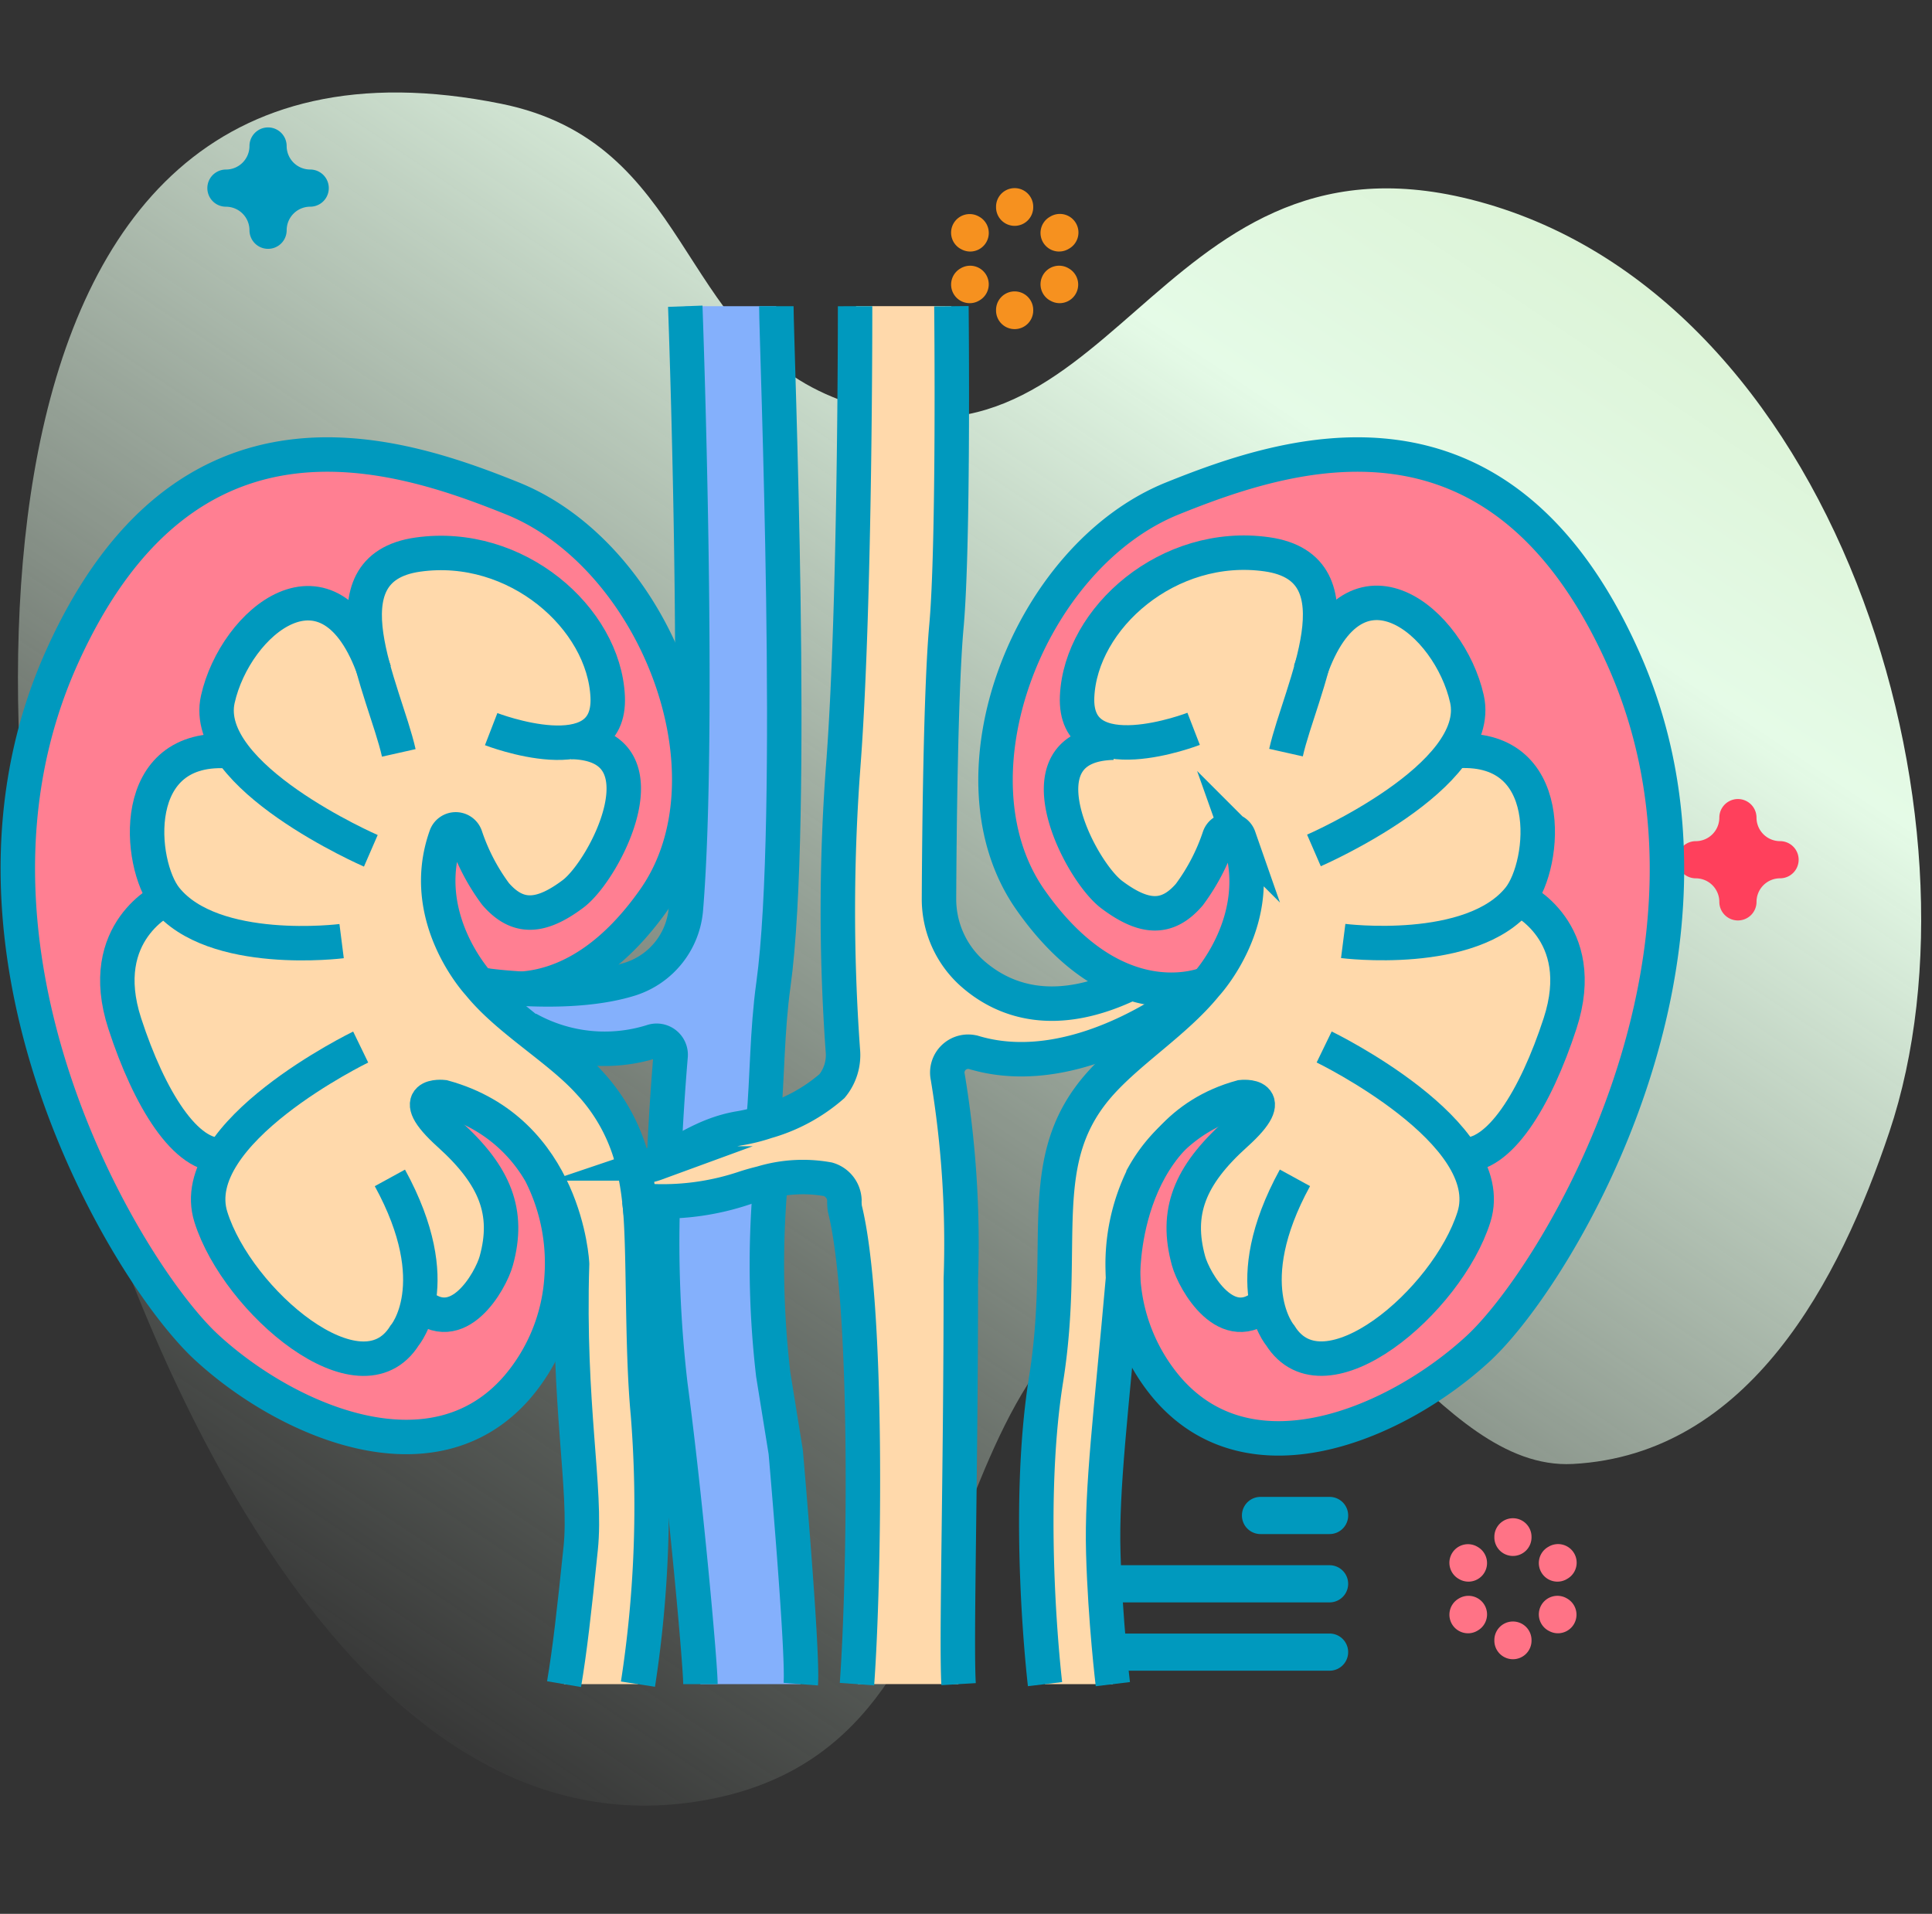 <svg xmlns="http://www.w3.org/2000/svg" xmlns:xlink="http://www.w3.org/1999/xlink" width="100.938" height="100" viewBox="0 0 100.938 100"><rect x="0" y="0" width="100.938" height="100" fill="#333333" stroke="none"/><defs><linearGradient id="a" x1="0.134" y1="0.879" x2="0.771" y2="0.035" gradientUnits="objectBoundingBox"><stop offset="0" stop-color="#e5fbe7" stop-opacity="0"/><stop offset="0.294" stop-color="#e5fbe7" stop-opacity="0.322"/><stop offset="0.787" stop-color="#e5fbe7"/><stop offset="1" stop-color="#d8f0d0"/></linearGradient></defs><g transform="translate(-532.589 -3420)"><g transform="translate(-574.473 808)"><rect width="100" height="100" transform="translate(1108 2612)" fill="none"/><g transform="translate(1108 2616.832)"><g transform="translate(0 0)"><path d="M3.122,53.862C-1.718,37.323-4.92-5.5,25.24.588,35.21,2.6,34.392,12.578,42.578,15.919,57.141,21.864,59.1,1.4,75.85,5.578c19.194,4.789,27.394,32.441,21.918,48.748-2.583,7.691-7.287,16.839-16.529,17.336-7.176.386-12.029-12.006-19.189-10.624-16.265,3.14-9.326,26.051-27.094,28.334-17.715,2.276-28.2-23.08-31.835-35.51Z" transform="translate(0)" fill="url(#a)"/></g><g transform="translate(8.602 3.629)"><path d="M3.172,6.344A.971.971,0,0,1,2.2,5.373a1.231,1.231,0,0,0-1.23-1.23.971.971,0,0,1,0-1.942A1.231,1.231,0,0,0,2.2.971a.971.971,0,0,1,1.942,0A1.231,1.231,0,0,0,5.373,2.2a.971.971,0,1,1,0,1.942,1.231,1.231,0,0,0-1.23,1.23A.971.971,0,0,1,3.172,6.344Z" transform="translate(1.294 -1.803)" fill="#0099be"/><path d="M3.172,6.344A.971.971,0,0,1,2.2,5.373a1.231,1.231,0,0,0-1.23-1.23.971.971,0,0,1,0-1.942A1.232,1.232,0,0,0,2.2.971a.971.971,0,0,1,1.942,0A1.231,1.231,0,0,0,5.373,2.2a.971.971,0,1,1,0,1.942,1.231,1.231,0,0,0-1.23,1.23A.971.971,0,0,1,3.172,6.344Z" transform="translate(78.087 33.29)" fill="#ff405c"/><g transform="translate(40.15 1.369)"><g transform="translate(2.349)"><path d="M.971,1.971A.971.971,0,0,1,0,1V.971a.971.971,0,0,1,1.942,0V1A.971.971,0,0,1,.971,1.971Z" fill="#f6911f"/><path d="M.971,1.971A.971.971,0,0,1,0,1V.971a.971.971,0,0,1,1.942,0V1A.971.971,0,0,1,.971,1.971Z" transform="translate(0 5.396)" fill="#f6911f"/></g><g transform="translate(0 1.356)"><path d="M1,1.957a.967.967,0,0,1-.481-.128L.489,1.814A.971.971,0,1,1,1.453.128l.025.014A.971.971,0,0,1,1,1.957Z" transform="translate(0 0)" fill="#f6911f"/><path d="M1,1.957a.967.967,0,0,1-.483-.129L.487,1.813A.971.971,0,1,1,1.455.129L1.48.144A.971.971,0,0,1,1,1.957Z" transform="translate(4.673 2.698)" fill="#f6911f"/></g><g transform="translate(0 1.356)"><path d="M.972,1.957A.971.971,0,0,1,.485.146L.51.131a.971.971,0,0,1,.973,1.681l-.025.015a.963.963,0,0,1-.486.131Z" transform="translate(0 2.698)" fill="#f6911f"/><path d="M.972,1.957A.971.971,0,0,1,.492.141L.518.126a.971.971,0,1,1,.958,1.689L1.45,1.83a.968.968,0,0,1-.478.126Z" transform="translate(4.673 0)" fill="#f6911f"/></g></g><g transform="translate(66.184 70.869)"><g transform="translate(2.349 0)"><path d="M.971,1.971A.971.971,0,0,1,0,1V.971a.971.971,0,0,1,1.942,0V1A.971.971,0,0,1,.971,1.971Z" transform="translate(0 0)" fill="#ff7386"/><path d="M.971,1.971A.971.971,0,0,1,0,1V.971a.971.971,0,1,1,1.942,0V1A.971.971,0,0,1,.971,1.971Z" transform="translate(0 5.396)" fill="#ff7386"/></g><g transform="translate(0 1.356)"><path d="M1,1.957A.965.965,0,0,1,.51,1.826L.485,1.812A.971.971,0,0,1,1.458.131l.025.015A.971.971,0,0,1,1,1.957Z" transform="translate(0 0)" fill="#ff7386"/><path d="M1,1.957a.966.966,0,0,1-.483-.129L.487,1.813A.971.971,0,1,1,1.455.129L1.48.144A.971.971,0,0,1,1,1.957Z" transform="translate(4.673 2.698)" fill="#ff7386"/></g><g transform="translate(0 1.356)"><path d="M.972,1.957A.971.971,0,0,1,.485.146L.51.131a.971.971,0,1,1,.973,1.681l-.025.015a.966.966,0,0,1-.486.131Z" transform="translate(0 2.698)" fill="#ff7386"/><path d="M.972,1.957A.971.971,0,0,1,.487.144L.513.129A.971.971,0,1,1,1.48,1.813l-.025.015a.967.967,0,0,1-.483.129Z" transform="translate(4.673 0)" fill="#ff7386"/></g></g></g></g></g><g transform="translate(457.66 3288.5)"><g transform="translate(75.867 147.5)"><path d="M97.3,259.862a.926.926,0,0,1,.861-.128,8.227,8.227,0,0,1,5.042,3.911l0,.006a10.367,10.367,0,0,1,1.069,5.356,9.737,9.737,0,0,1-2.317,5.762c-4.452,5.15-12.124,1.715-16.237-2.082-4.159-3.839-14.409-20.791-7.562-36.039,6.481-14.436,17.513-10.74,23.536-8.317,7.494,3.014,11.959,14.49,7.42,20.949-4.187,5.959-8.524,4.637-9.17,4.4" transform="translate(-75.867 -218.292)" fill="#ff7f92"/><path d="M323.23,183.021s4.442.657,7.572-.336a4.208,4.208,0,0,0,2.893-3.68c.778-9.473-.035-31.506-.035-31.506h4.748c0,1.965,1.025,26.965-.154,35.483-.34,2.461-.314,4.856-.516,7.116l.357,3.219a49.594,49.594,0,0,0,.148,9.981l.654,4.062s.917,10.434.786,12.139h-5.237c0-1.048-.786-9.78-1.572-15.677a64.578,64.578,0,0,1-.392-9.556l.061-1.976c.073-1.834.191-3.72.349-5.616a.732.732,0,0,0-.975-.754,8.249,8.249,0,0,1-6.494-.673Z" transform="translate(-298.794 -147.5)" fill="#84b0fc"/><path d="M606.23,259.862a.926.926,0,0,0-.861-.128,8.227,8.227,0,0,0-5.042,3.911l0,.006a10.367,10.367,0,0,0-1.068,5.355,9.737,9.737,0,0,0,2.317,5.762c4.452,5.15,12.124,1.715,16.237-2.082,4.159-3.839,14.408-20.79,7.561-36.039-6.481-14.436-17.513-10.74-23.536-8.317-7.494,3.014-11.959,14.49-7.42,20.949,4.187,5.959,8.524,4.637,9.17,4.4" transform="translate(-541.518 -218.292)" fill="#ff7f92"/><path d="M641.588,302.6c-1.257,3.856-3.219,6.923-5.122,6.864a3.794,3.794,0,0,1,.624,3.229c-1.391,4.413-7.826,9.873-10.123,6.186a3.887,3.887,0,0,1-.7-1.652c-2.022,1.779-3.8-1.228-4.091-2.262-.7-2.536.039-4.448,2.456-6.624s.3-1.935.3-1.935c-6.408,1.753-6.181,9.461-6.181,9.461-.62,7.055-1.127,10.94-1.032,14.344.1,3.572.5,6.868.5,6.868h-3.541s-1.063-8.923.055-15.924c1.153-7.218-.76-11.525,2.907-15.541,1.589-1.738,3.924-3.2,5.443-5.076,0,0,3.237-3.451,1.723-7.718a.542.542,0,0,0-1.019-.012,10.779,10.779,0,0,1-1.571,3.019c-1.148,1.33-2.358,1.27-4.05,0-1.648-1.234-4.866-7.572-.318-8.014a1.978,1.978,0,0,1-1.5-2.262c.181-4.11,4.775-8.161,9.914-7.435,3.223.455,3.084,3.138,2.353,5.876,2.371-6.407,7.208-2.324,8.1,1.679a3.364,3.364,0,0,1-.631,2.615c5.37-.415,4.759,6.029,3.352,7.784C639.447,296.069,643.165,297.761,641.588,302.6Z" transform="translate(-561.021 -265.079)" fill="#ffd9ab"/><path d="M402.144,194.206c.143.011.41.042.79.059a13.409,13.409,0,0,0,4.69-.687c.3-.1.608-.184.923-.262a7.431,7.431,0,0,1,3.454-.2,1.191,1.191,0,0,1,.86,1.082,2.85,2.85,0,0,0,.022.447c1.254,5.032,1.026,19.478.634,24.851h5.246c-.131-2.228.117-10.791.117-21.189,0-5.419-.249-8.679-.681-10.558a1.091,1.091,0,0,1,1.381-1.286c5.714,1.692,11.721-3.36,11.721-3.36l-3.4-.263c-4.164,2.072-6.864.93-8.427-.456a5.2,5.2,0,0,1-1.73-3.923c.016-3.339.086-10.9.388-14.223.393-4.325.261-16.742.261-16.742h-4.978s.02,15.292-.594,23.689a102.052,102.052,0,0,0-.045,15.193,2.557,2.557,0,0,1-.563,1.865,8.918,8.918,0,0,1-3.418,1.853,9.166,9.166,0,0,1-1.43.356c-1.946.33-3.16,1.428-4.369,1.835a2.514,2.514,0,0,1-1.155.138Z" transform="translate(-369.629 -147.5)" fill="#ffd9ab"/><path d="M155.692,337.078H151.83c.3-1.764.529-3.8.868-7.091.321-3.1-.68-7.481-.45-14.871,0,0-.311-6.958-6.719-8.711,0,0-2.115-.242.3,1.935s3.16,4.089,2.456,6.624c-.287,1.034-2.069,4.041-4.091,2.262a3.887,3.887,0,0,1-.7,1.652c-2.3,3.687-8.732-1.773-10.123-6.186a3.794,3.794,0,0,1,.624-3.229c-1.9.059-3.865-3.008-5.122-6.864-1.577-4.838,2.141-6.53,2.141-6.53-1.407-1.754-2.019-8.2,3.352-7.784a3.364,3.364,0,0,1-.631-2.615c.9-4,5.733-8.087,8.1-1.679-.731-2.739-.87-5.422,2.353-5.876,5.138-.725,9.733,3.325,9.914,7.435a1.978,1.978,0,0,1-1.5,2.262c4.548.441,1.329,6.779-.318,8.014-1.692,1.27-2.9,1.33-4.05,0a10.759,10.759,0,0,1-1.57-3.018.541.541,0,0,0-1.019.011c-1.515,4.266,1.722,7.718,1.722,7.718,1.519,1.879,4.129,3.355,5.719,5.093a9.523,9.523,0,0,1,2.36,4.4,15.182,15.182,0,0,1,.3,1.777c.275,2.349.1,7.464.447,11.149A60.724,60.724,0,0,1,155.692,337.078Z" transform="translate(-123.299 -265.079)" fill="#ffd9ab"/></g><g transform="translate(75.867 147.5)"><path d="M563.669,147.5s.131,12.4-.261,16.725c-.3,3.316-.372,10.873-.388,14.209a5.2,5.2,0,0,0,1.73,3.919c1.563,1.386,4.263,2.526,8.427.457" transform="translate(-514.9 -147.5)" fill="none" stroke="#0099be" stroke-miterlimit="10" stroke-width="1.8"/><path d="M580.5,508.02s-6.009,5.047-11.721,3.357a1.091,1.091,0,0,0-1.381,1.285,53.228,53.228,0,0,1,.681,10.547c0,10.387-.249,18.942-.117,21.167" transform="translate(-518.818 -472.377)" fill="none" stroke="#0099be" stroke-miterlimit="10" stroke-width="1.8"/><path d="M472.358,611.4a49.49,49.49,0,0,0,.148,9.971l.654,4.058s.917,10.424.786,12.127" transform="translate(-433.047 -565.557)" fill="none" stroke="#0099be" stroke-miterlimit="10" stroke-width="1.8"/><path d="M470.94,147.5c0,1.963,1.025,26.937-.154,35.447-.34,2.459-.314,4.851-.516,7.109" transform="translate(-431.317 -147.5)" fill="none" stroke="#0099be" stroke-miterlimit="10" stroke-width="1.8"/><path d="M416.791,621.01a64.716,64.716,0,0,0,.392,9.547c.786,5.891,1.572,14.614,1.572,15.661" transform="translate(-383.099 -574.219)" fill="none" stroke="#0099be" stroke-miterlimit="10" stroke-width="1.8"/><path d="M323.23,182.986s4.442.656,7.572-.335a4.2,4.2,0,0,0,2.893-3.676c.778-9.464-.035-31.474-.035-31.474" transform="translate(-298.796 -147.5)" fill="none" stroke="#0099be" stroke-miterlimit="10" stroke-width="1.8"/><path d="M345.46,529.69a8.258,8.258,0,0,0,6.494.672.732.732,0,0,1,.975.753c-.158,1.893-.276,3.779-.349,5.61" transform="translate(-318.831 -491.939)" fill="none" stroke="#0099be" stroke-miterlimit="10" stroke-width="1.8"/><g transform="translate(51.069 7.749)"><path d="M658.134,576.294c-2.055,1.935-3.784-1.14-4.074-2.187-.7-2.537.039-4.449,2.457-6.624s.3-1.935.3-1.935c-6.407,1.753-6.181,9.46-6.181,9.46-.62,7.055-1.127,10.94-1.032,14.344.1,3.572.5,6.868.5,6.868" transform="translate(-643.97 -531.97)" fill="none" stroke="#0099be" stroke-miterlimit="10" stroke-width="1.8"/><path d="M614.681,427.13s-1.063-8.924.055-15.924c1.153-7.219-.76-11.526,2.907-15.541,1.588-1.738,3.924-3.2,5.443-5.076,0,0,3.237-3.451,1.722-7.718a.542.542,0,0,0-1.019-.012,10.726,10.726,0,0,1-1.571,3.019c-1.148,1.33-2.357,1.27-4.05,0s-5.045-7.828.078-7.939" transform="translate(-612.09 -362.88)" fill="none" stroke="#0099be" stroke-miterlimit="10" stroke-width="1.8"/><path d="M606.23,259.91a.925.925,0,0,0-.861-.128,8.228,8.228,0,0,0-5.042,3.917l0,.006a10.394,10.394,0,0,0-1.068,5.363,9.758,9.758,0,0,0,2.317,5.77c4.452,5.158,12.124,1.717,16.237-2.085,4.159-3.845,14.408-20.819,7.561-36.09-6.481-14.456-17.513-10.755-23.536-8.329-7.494,3.018-11.959,14.51-7.42,20.979,4.187,5.968,8.524,4.644,9.17,4.4" transform="translate(-592.587 -226.041)" fill="none" stroke="#0099be" stroke-miterlimit="10" stroke-width="1.8"/><path d="M646.7,288.477c.73-3.253,4.135-9.637-1-10.362s-9.732,3.325-9.914,7.435,6.088,1.685,6.088,1.685" transform="translate(-631.519 -272.901)" fill="none" stroke="#0099be" stroke-miterlimit="10" stroke-width="1.8"/><path d="M759.5,317.539s8.9-3.867,7.994-7.917-5.847-8.183-8.187-1.45" transform="translate(-742.86 -296.851)" fill="none" stroke="#0099be" stroke-miterlimit="10" stroke-width="1.8"/><path d="M776.74,392.7s6.713.853,9.188-2.233c1.414-1.762,2.025-8.163-3.432-7.678" transform="translate(-758.571 -367.281)" fill="none" stroke="#0099be" stroke-miterlimit="10" stroke-width="1.8"/><path d="M738.177,539.33s9.216,4.469,7.826,8.882-7.825,9.873-10.123,6.186c0,0-2.283-2.654.771-8.231" transform="translate(-721.003 -508.373)" fill="none" stroke="#0099be" stroke-miterlimit="10" stroke-width="1.8"/><path d="M842.559,460.86s3.718,1.692,2.141,6.53c-1.281,3.928-3.195,7.038-5.13,6.857" transform="translate(-815.202 -437.659)" fill="none" stroke="#0099be" stroke-miterlimit="10" stroke-width="1.8"/></g><g transform="translate(0 0)"><path d="M295.475,596.22c.3-1.764.529-3.8.869-7.091.321-3.1-.68-7.481-.45-14.871,0,0-.311-6.958-6.719-8.711,0,0-2.115-.242.3,1.935s3.161,4.089,2.457,6.624c-.291,1.048-2.019,4.121-4.074,2.187" transform="translate(-266.944 -524.221)" fill="none" stroke="#0099be" stroke-miterlimit="10" stroke-width="1.8"/><path d="M413.414,147.5s.019,15.293-.594,23.689a101.923,101.923,0,0,0-.045,15.194,2.555,2.555,0,0,1-.564,1.864,8.9,8.9,0,0,1-3.418,1.853,9.176,9.176,0,0,1-1.429.357c-1.946.33-3.16,1.427-4.369,1.835a2.527,2.527,0,0,1-1.155.138,15.293,15.293,0,0,1,.3,1.779c.143.011.41.042.79.059a13.409,13.409,0,0,0,4.69-.687c.3-.1.608-.184.923-.262a7.418,7.418,0,0,1,3.454-.2,1.192,1.192,0,0,1,.86,1.082,2.737,2.737,0,0,0,.022.447c1.253,5.032,1.026,19.478.634,24.851" transform="translate(-369.678 -147.5)" fill="none" stroke="#0099be" stroke-miterlimit="10" stroke-width="1.8"/><path d="M404.253,620.41c.275,2.35.1,7.464.447,11.149a60.787,60.787,0,0,1-.52,14.118" transform="translate(-371.787 -573.678)" fill="none" stroke="#0099be" stroke-miterlimit="10" stroke-width="1.8"/><path d="M305.381,377.95c5.124.11,1.771,6.669.078,7.938s-2.9,1.33-4.05,0a10.775,10.775,0,0,1-1.57-3.019.541.541,0,0,0-1.019.011c-1.515,4.266,1.722,7.719,1.722,7.719,1.519,1.879,4.13,3.355,5.719,5.093a9.514,9.514,0,0,1,2.36,4.4" transform="translate(-276.459 -355.18)" fill="none" stroke="#0099be" stroke-miterlimit="10" stroke-width="1.8"/><path d="M97.3,259.862a.926.926,0,0,1,.861-.128,8.227,8.227,0,0,1,5.042,3.911l0,.006a10.367,10.367,0,0,1,1.069,5.356,9.737,9.737,0,0,1-2.317,5.762c-4.452,5.15-12.124,1.715-16.237-2.082-4.159-3.839-14.409-20.791-7.562-36.039,6.481-14.436,17.513-10.74,23.536-8.317,7.494,3.014,11.959,14.49,7.42,20.949-4.187,5.959-8.524,4.637-9.17,4.4" transform="translate(-75.867 -218.292)" fill="none" stroke="#0099be" stroke-miterlimit="10" stroke-width="1.8"/><path d="M261.254,288.477c-.73-3.253-4.135-9.637,1-10.362s9.732,3.325,9.914,7.435-6.088,1.685-6.088,1.685" transform="translate(-241.357 -265.137)" fill="none" stroke="#0099be" stroke-miterlimit="10" stroke-width="1.8"/><path d="M189.111,317.539s-8.9-3.867-7.994-7.917,5.847-8.183,8.187-1.45" transform="translate(-170.675 -289.083)" fill="none" stroke="#0099be" stroke-miterlimit="10" stroke-width="1.8"/><path d="M154.416,392.7s-6.713.853-9.188-2.233c-1.414-1.762-2.025-8.163,3.433-7.678" transform="translate(-137.506 -359.525)" fill="none" stroke="#0099be" stroke-miterlimit="10" stroke-width="1.8"/><path d="M184.551,539.33s-9.216,4.469-7.826,8.882,7.825,9.873,10.123,6.186c0,0,2.283-2.654-.771-8.231" transform="translate(-166.645 -500.62)" fill="none" stroke="#0099be" stroke-miterlimit="10" stroke-width="1.8"/><path d="M131.022,460.86s-3.718,1.692-2.141,6.53c1.281,3.928,3.195,7.038,5.13,6.857" transform="translate(-123.299 -429.904)" fill="none" stroke="#0099be" stroke-miterlimit="10" stroke-width="1.8"/></g></g></g><g transform="translate(547.13 3438.46)"><path d="M4.58,0a.971.971,0,1,1,0,1.942H.971A.971.971,0,1,1,.971,0Z" transform="translate(50.344 59.755)" fill="#0099be"/><path d="M12.348,0a.971.971,0,0,1,0,1.942H.971A.971.971,0,0,1,.971,0Z" transform="translate(42.575 63.325)" fill="#0099be"/><path d="M12.348,0a.971.971,0,0,1,0,1.942H.971A.971.971,0,0,1,.971,0Z" transform="translate(42.575 66.895)" fill="#0099be"/></g></g></svg>